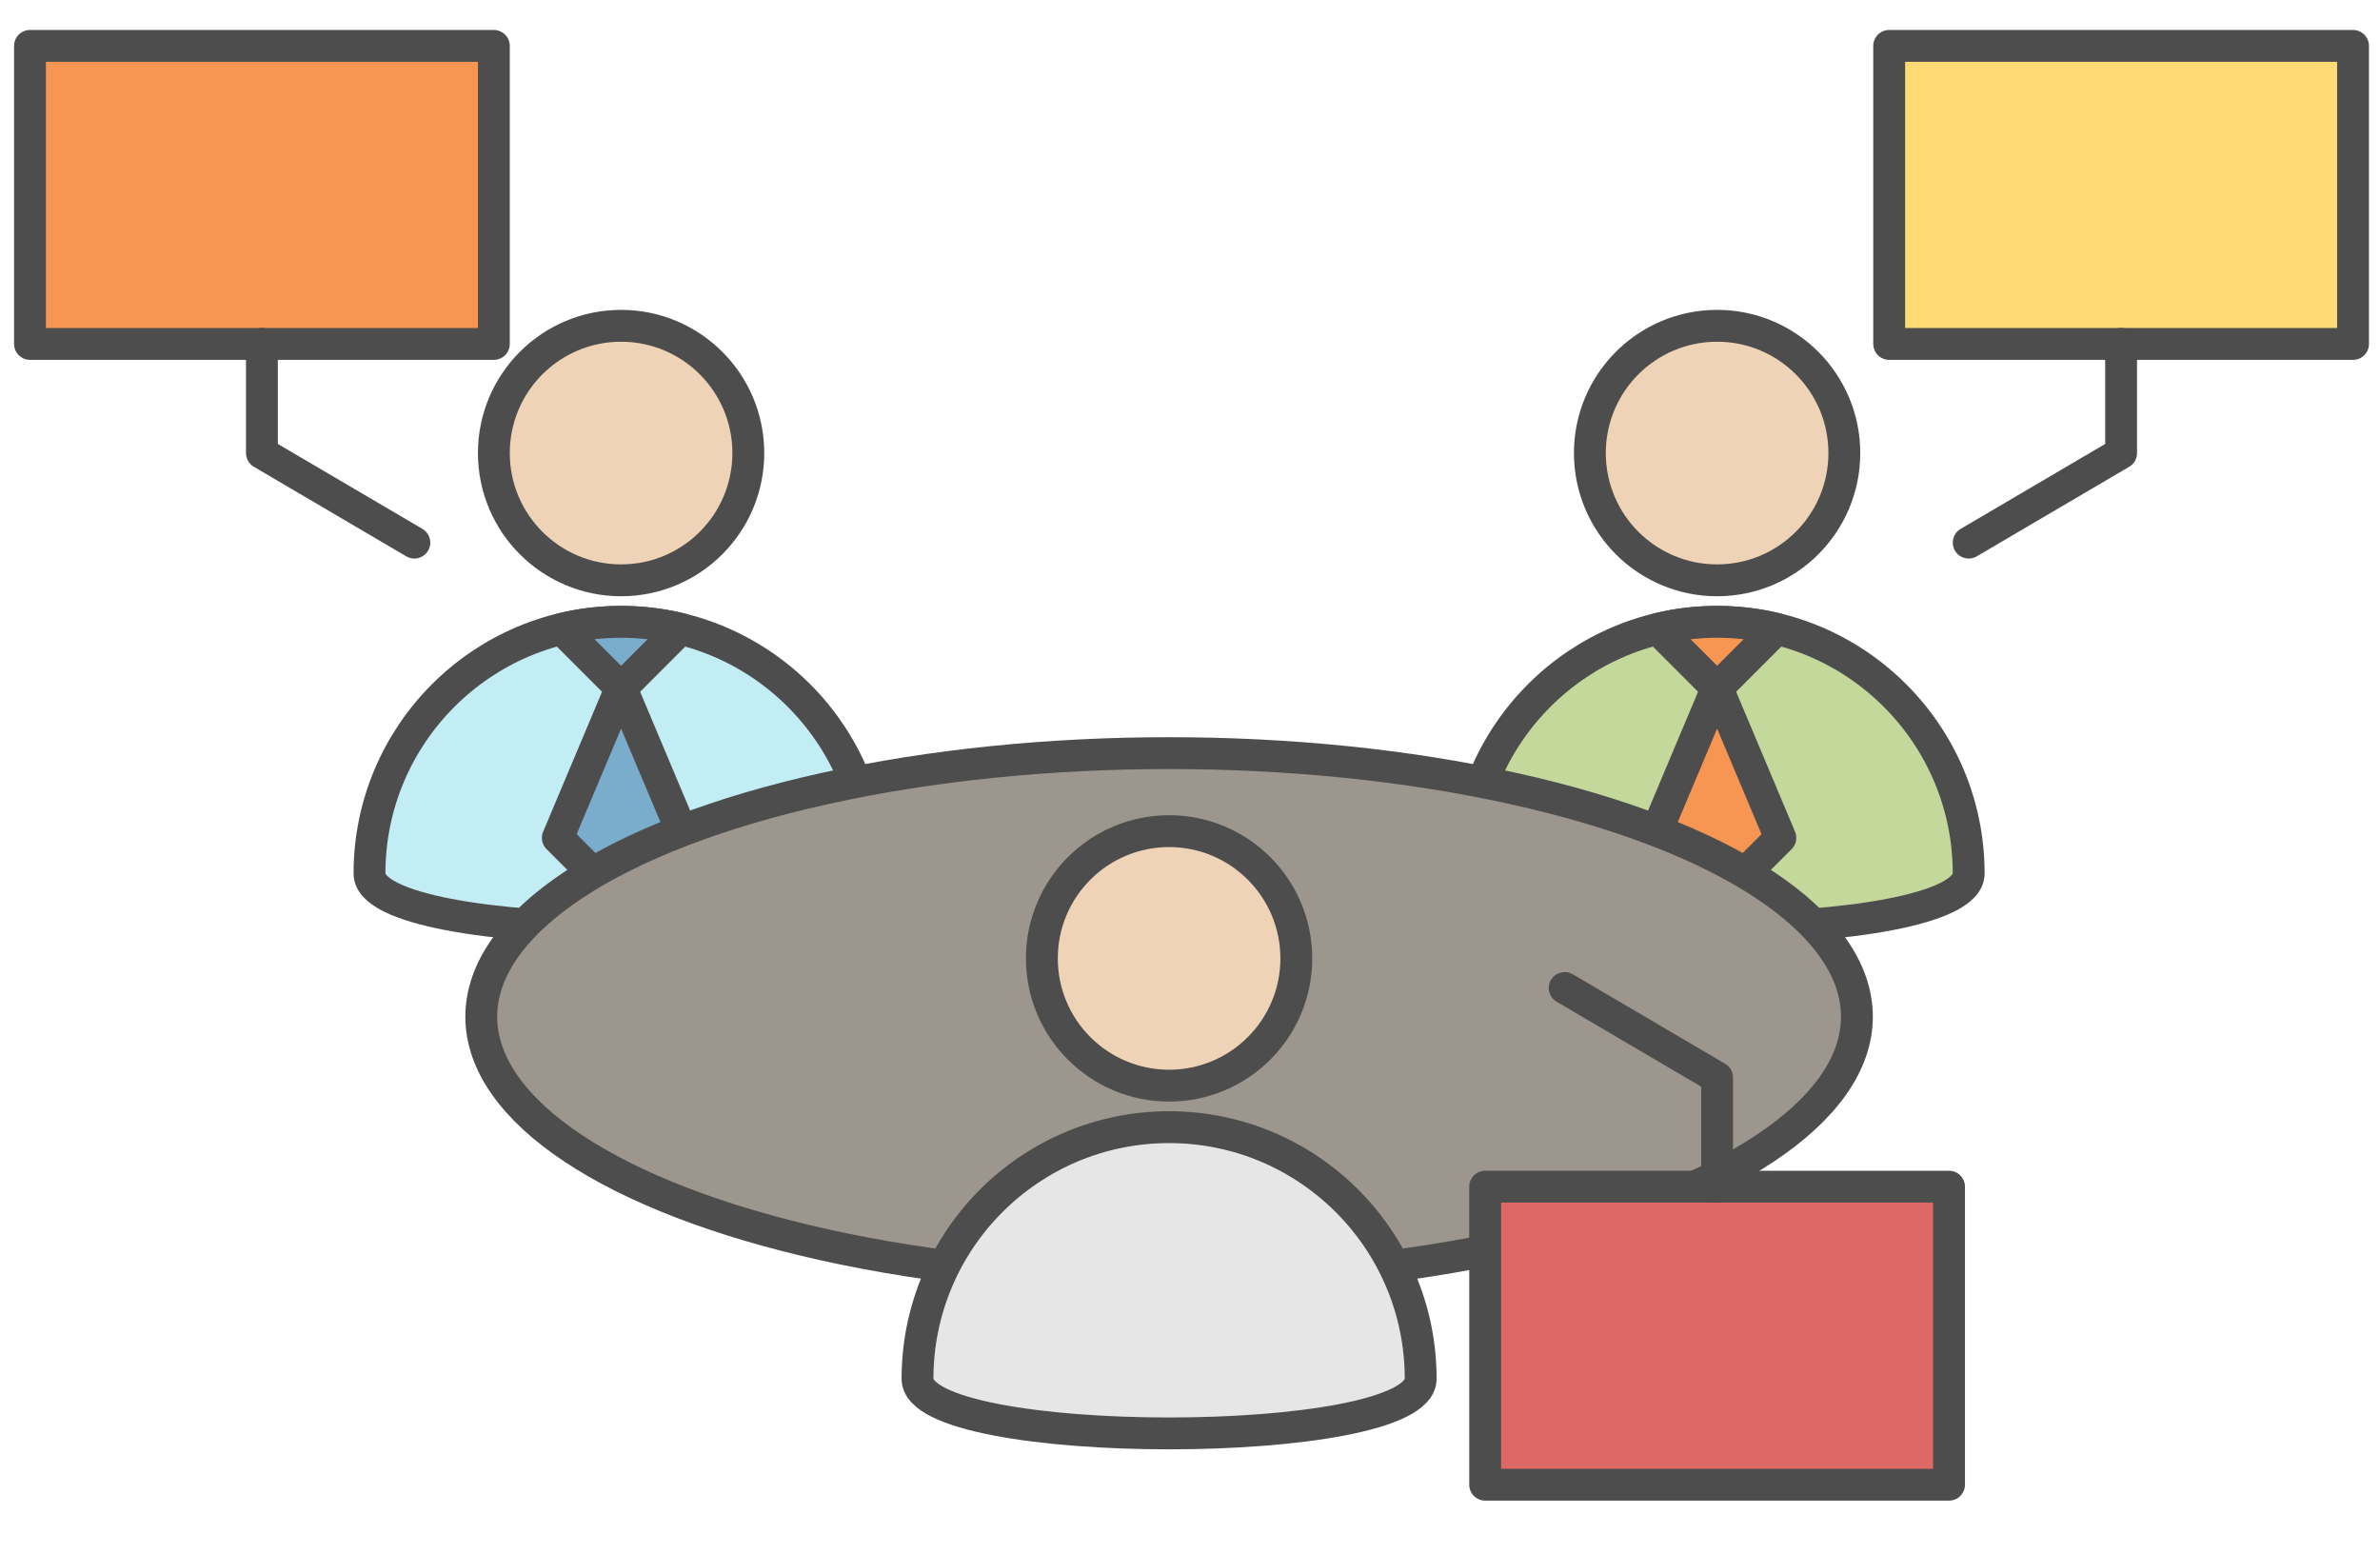 <?xml version="1.0" encoding="utf-8"?>
<!-- Generator: Adobe Illustrator 16.0.0, SVG Export Plug-In . SVG Version: 6.00 Build 0)  -->
<!DOCTYPE svg PUBLIC "-//W3C//DTD SVG 1.1//EN" "http://www.w3.org/Graphics/SVG/1.1/DTD/svg11.dtd">
<svg version="1.1" id="Layer_1" xmlns:x="http://ns.adobe.com/Extensibility/1.0/" xmlns:i="http://ns.adobe.com/AdobeIllustrator/10.0/" xmlns:graph="http://ns.adobe.com/Graphs/1.0/"
	 xmlns="http://www.w3.org/2000/svg" xmlns:xlink="http://www.w3.org/1999/xlink" x="0px" y="0px" width="523.096px"
	 height="341.5px" viewBox="0 0 523.096 341.5" enable-background="new 0 0 523.096 341.5" xml:space="preserve">
<g display="none">
	<g display="inline">
		<g>
			<defs>
				<rect id="SVGID_1_" x="-50" y="-431" width="1400" height="980"/>
			</defs>
			<clipPath id="SVGID_2_">
				<use xlink:href="#SVGID_1_"  overflow="visible"/>
			</clipPath>
			<path clip-path="url(#SVGID_2_)" fill="#A6C8DD" d="M557.4,15.925v-264.723c0-9.392,7.611-17.005,17.004-17.005h192.295
				c9.392,0,17.005,7.613,17.005,17.005V15.925c0,9.391-7.613,17.004-17.005,17.004H574.404
				C565.013,32.929,557.4,25.316,557.4,15.925"/>
		</g>
	</g>
	<g display="inline">
		<g>
			<defs>
				<rect id="SVGID_3_" x="-50" y="-431" width="1400" height="980"/>
			</defs>
			<clipPath id="SVGID_4_">
				<use xlink:href="#SVGID_3_"  overflow="visible"/>
			</clipPath>
			
				<path clip-path="url(#SVGID_4_)" fill="none" stroke="#4D4D4D" stroke-width="7" stroke-linecap="round" stroke-linejoin="round" stroke-miterlimit="10" d="
				M557.4,15.925v-264.723c0-9.392,7.611-17.005,17.004-17.005h192.295c9.392,0,17.005,7.613,17.005,17.005V15.925
				c0,9.391-7.613,17.004-17.005,17.004H574.404C565.013,32.929,557.4,25.316,557.4,15.925z"/>
		</g>
	</g>
	<g display="inline">
		<g>
			<defs>
				<rect id="SVGID_5_" x="-50" y="-431" width="1400" height="980"/>
			</defs>
			<clipPath id="SVGID_6_">
				<use xlink:href="#SVGID_5_"  overflow="visible"/>
			</clipPath>
			<path clip-path="url(#SVGID_6_)" fill="#EFD3B6" d="M694.57-195.409c0,13.265-10.753,24.018-24.021,24.018
				c-13.264,0-24.017-10.753-24.017-24.018c0-13.265,10.753-24.018,24.017-24.018C683.817-219.427,694.57-208.674,694.57-195.409"/>
		</g>
	</g>
	<g display="inline">
		<g>
			<defs>
				<rect id="SVGID_7_" x="-50" y="-431" width="1400" height="980"/>
			</defs>
			<clipPath id="SVGID_8_">
				<use xlink:href="#SVGID_7_"  overflow="visible"/>
			</clipPath>
			
				<circle clip-path="url(#SVGID_8_)" fill="none" stroke="#4D4D4D" stroke-width="7" stroke-linecap="round" stroke-linejoin="round" stroke-miterlimit="10" cx="670.552" cy="-195.409" r="24.018"/>
		</g>
	</g>
	<g display="inline">
		<g>
			<defs>
				<rect id="SVGID_9_" x="-50" y="-431" width="1400" height="980"/>
			</defs>
			<clipPath id="SVGID_10_">
				<use xlink:href="#SVGID_9_"  overflow="visible"/>
			</clipPath>
			<path clip-path="url(#SVGID_10_)" fill="#E6E6E6" d="M623.057-116.063c0-26.231,21.266-47.495,47.495-47.495
				c26.231,0,47.496,21.264,47.496,47.495C718.048-102.321,623.057-102.321,623.057-116.063"/>
		</g>
	</g>
	<g display="inline">
		<g>
			<defs>
				<rect id="SVGID_11_" x="-50" y="-431" width="1400" height="980"/>
			</defs>
			<clipPath id="SVGID_12_">
				<use xlink:href="#SVGID_11_"  overflow="visible"/>
			</clipPath>
			
				<path clip-path="url(#SVGID_12_)" fill="none" stroke="#4D4D4D" stroke-width="7" stroke-linecap="round" stroke-linejoin="round" stroke-miterlimit="10" d="
				M623.057-116.063c0-26.231,21.266-47.495,47.495-47.495c26.231,0,47.496,21.264,47.496,47.495
				C718.048-102.321,623.057-102.321,623.057-116.063z"/>
		</g>
	</g>
	<g display="inline">
		<g>
			<defs>
				<rect id="SVGID_13_" x="-50" y="-431" width="1400" height="980"/>
			</defs>
			<clipPath id="SVGID_14_">
				<use xlink:href="#SVGID_13_"  overflow="visible"/>
			</clipPath>
			<path clip-path="url(#SVGID_14_)" fill="#DD6966" d="M659.341-162.223l11.211,11.211l11.212-11.211
				c-3.596-0.87-7.349-1.334-11.212-1.334C666.689-163.557,662.938-163.093,659.341-162.223"/>
		</g>
	</g>
	<g display="inline">
		<g>
			<defs>
				<rect id="SVGID_15_" x="-50" y="-431" width="1400" height="980"/>
			</defs>
			<clipPath id="SVGID_16_">
				<use xlink:href="#SVGID_15_"  overflow="visible"/>
			</clipPath>
			
				<path clip-path="url(#SVGID_16_)" fill="none" stroke="#4D4D4D" stroke-width="7" stroke-linecap="round" stroke-linejoin="round" stroke-miterlimit="10" d="
				M659.341-162.223l11.211,11.211l11.212-11.211c-3.596-0.87-7.349-1.334-11.212-1.334
				C666.689-163.557,662.938-163.093,659.341-162.223z"/>
		</g>
	</g>
	<g display="inline">
		<g>
			<defs>
				<rect id="SVGID_17_" x="-50" y="-431" width="1400" height="980"/>
			</defs>
			<clipPath id="SVGID_18_">
				<use xlink:href="#SVGID_17_"  overflow="visible"/>
			</clipPath>
			<polygon clip-path="url(#SVGID_18_)" fill="#DD6966" points="670.552,-110.841 658.61,-122.783 670.552,-151.148 
				682.494,-122.783 			"/>
		</g>
	</g>
	<g display="inline">
		<g>
			<defs>
				<rect id="SVGID_19_" x="-50" y="-431" width="1400" height="980"/>
			</defs>
			<clipPath id="SVGID_20_">
				<use xlink:href="#SVGID_19_"  overflow="visible"/>
			</clipPath>
			
				<polygon clip-path="url(#SVGID_20_)" fill="none" stroke="#4D4D4D" stroke-width="7" stroke-linecap="round" stroke-linejoin="round" stroke-miterlimit="10" points="
				670.552,-110.841 658.61,-122.783 670.552,-151.148 682.494,-122.783 			"/>
		</g>
	</g>
	<g display="inline">
		<g>
			<defs>
				<rect id="SVGID_21_" x="-50" y="-431" width="1400" height="980"/>
			</defs>
			<clipPath id="SVGID_22_">
				<use xlink:href="#SVGID_21_"  overflow="visible"/>
			</clipPath>
			<path clip-path="url(#SVGID_22_)" fill="#666666" d="M733.088-50.824H608.016c-4.816,0-8.723-3.906-8.723-8.724
				c0-4.818,3.905-8.724,8.723-8.724h125.072c4.818,0,8.725,3.906,8.725,8.724C741.813-54.73,737.906-50.824,733.088-50.824"/>
		</g>
	</g>
	<g display="inline">
		<g>
			<defs>
				<rect id="SVGID_23_" x="-50" y="-431" width="1400" height="980"/>
			</defs>
			<clipPath id="SVGID_24_">
				<use xlink:href="#SVGID_23_"  overflow="visible"/>
			</clipPath>
			
				<path clip-path="url(#SVGID_24_)" fill="none" stroke="#4D4D4D" stroke-width="7" stroke-linecap="round" stroke-linejoin="round" stroke-miterlimit="10" d="
				M733.088-50.824H608.016c-4.816,0-8.723-3.906-8.723-8.724c0-4.818,3.905-8.724,8.723-8.724h125.072
				c4.818,0,8.725,3.906,8.725,8.724C741.813-54.73,737.906-50.824,733.088-50.824z"/>
		</g>
	</g>
	<g display="inline">
		<g>
			<defs>
				<rect id="SVGID_25_" x="-50" y="-431" width="1400" height="980"/>
			</defs>
			<clipPath id="SVGID_26_">
				<use xlink:href="#SVGID_25_"  overflow="visible"/>
			</clipPath>
			<path clip-path="url(#SVGID_26_)" fill="#666666" d="M733.088-23.702H608.016c-4.816,0-8.723-3.906-8.723-8.724
				c0-4.818,3.905-8.724,8.723-8.724h125.072c4.818,0,8.725,3.906,8.725,8.724C741.813-27.608,737.906-23.702,733.088-23.702"/>
		</g>
	</g>
	<g display="inline">
		<g>
			<defs>
				<rect id="SVGID_27_" x="-50" y="-431" width="1400" height="980"/>
			</defs>
			<clipPath id="SVGID_28_">
				<use xlink:href="#SVGID_27_"  overflow="visible"/>
			</clipPath>
			
				<path clip-path="url(#SVGID_28_)" fill="none" stroke="#4D4D4D" stroke-width="7" stroke-linecap="round" stroke-linejoin="round" stroke-miterlimit="10" d="
				M733.088-23.702H608.016c-4.816,0-8.723-3.906-8.723-8.724c0-4.818,3.905-8.724,8.723-8.724h125.072
				c4.818,0,8.725,3.906,8.725,8.724C741.813-27.608,737.906-23.702,733.088-23.702z"/>
		</g>
	</g>
	<g display="inline">
		<g>
			<defs>
				<rect id="SVGID_29_" x="-50" y="-431" width="1400" height="980"/>
			</defs>
			<clipPath id="SVGID_30_">
				<use xlink:href="#SVGID_29_"  overflow="visible"/>
			</clipPath>
			<path clip-path="url(#SVGID_30_)" fill="#666666" d="M733.088,3.419H608.016c-4.816,0-8.723-3.906-8.723-8.724
				c0-4.818,3.905-8.724,8.723-8.724h125.072c4.818,0,8.725,3.906,8.725,8.724C741.813-0.486,737.906,3.419,733.088,3.419"/>
		</g>
	</g>
	<g display="inline">
		<g>
			<defs>
				<rect id="SVGID_31_" x="-50" y="-431" width="1400" height="980"/>
			</defs>
			<clipPath id="SVGID_32_">
				<use xlink:href="#SVGID_31_"  overflow="visible"/>
			</clipPath>
			
				<path clip-path="url(#SVGID_32_)" fill="none" stroke="#4D4D4D" stroke-width="7" stroke-linecap="round" stroke-linejoin="round" stroke-miterlimit="10" d="
				M733.088,3.419H608.016c-4.816,0-8.723-3.906-8.723-8.724c0-4.818,3.905-8.724,8.723-8.724h125.072
				c4.818,0,8.725,3.906,8.725,8.724C741.813-0.486,737.906,3.419,733.088,3.419z"/>
		</g>
	</g>
	<g display="inline">
		<g>
			<defs>
				<rect id="SVGID_33_" x="-50" y="-431" width="1400" height="980"/>
			</defs>
			<clipPath id="SVGID_34_">
				<use xlink:href="#SVGID_33_"  overflow="visible"/>
			</clipPath>
			<path clip-path="url(#SVGID_34_)" fill="#F2F2F2" d="M1170.818-49.617H865.518c-9.803,0-17.752-7.948-17.752-17.752v-180.682
				c0-9.804,7.949-17.752,17.752-17.752h305.303c9.805,0,17.752,7.948,17.752,17.752v180.682
				C1188.57-57.565,1180.623-49.617,1170.818-49.617"/>
		</g>
	</g>
	<g display="inline">
		<g>
			<defs>
				<rect id="SVGID_35_" x="-50" y="-431" width="1400" height="980"/>
			</defs>
			<clipPath id="SVGID_36_">
				<use xlink:href="#SVGID_35_"  overflow="visible"/>
			</clipPath>
			
				<path clip-path="url(#SVGID_36_)" fill="none" stroke="#4D4D4D" stroke-width="7" stroke-linecap="round" stroke-linejoin="round" stroke-miterlimit="10" d="
				M1170.818-49.617H865.518c-9.803,0-17.752-7.948-17.752-17.752v-180.682c0-9.804,7.949-17.752,17.752-17.752h305.303
				c9.805,0,17.752,7.948,17.752,17.752v180.682C1188.57-57.565,1180.623-49.617,1170.818-49.617z"/>
		</g>
	</g>
	<g display="inline">
		<g>
			<defs>
				<rect id="SVGID_37_" x="-50" y="-431" width="1400" height="980"/>
			</defs>
			<clipPath id="SVGID_38_">
				<use xlink:href="#SVGID_37_"  overflow="visible"/>
			</clipPath>
			<path clip-path="url(#SVGID_38_)" fill="#EFD3B6" d="M959.443-162.375c0,12.672-10.271,22.944-22.944,22.944
				c-12.671,0-22.943-10.272-22.943-22.944c0-12.671,10.272-22.944,22.943-22.944C949.172-185.318,959.443-175.045,959.443-162.375"
				/>
		</g>
	</g>
	<g display="inline">
		<g>
			<defs>
				<rect id="SVGID_39_" x="-50" y="-431" width="1400" height="980"/>
			</defs>
			<clipPath id="SVGID_40_">
				<use xlink:href="#SVGID_39_"  overflow="visible"/>
			</clipPath>
			
				<circle clip-path="url(#SVGID_40_)" fill="none" stroke="#4D4D4D" stroke-width="7" stroke-linecap="round" stroke-linejoin="round" stroke-miterlimit="10" cx="936.5" cy="-162.375" r="22.944"/>
		</g>
	</g>
	<g display="inline">
		<g>
			<defs>
				<rect id="SVGID_41_" x="-50" y="-431" width="1400" height="980"/>
			</defs>
			<clipPath id="SVGID_42_">
				<use xlink:href="#SVGID_41_"  overflow="visible"/>
			</clipPath>
			<path clip-path="url(#SVGID_42_)" fill="#E6E6E6" d="M891.128-86.575c0-25.059,20.313-45.372,45.371-45.372
				c25.059,0,45.372,20.313,45.372,45.372C981.871-73.449,891.128-73.449,891.128-86.575"/>
		</g>
	</g>
	<g display="inline">
		<g>
			<defs>
				<rect id="SVGID_43_" x="-50" y="-431" width="1400" height="980"/>
			</defs>
			<clipPath id="SVGID_44_">
				<use xlink:href="#SVGID_43_"  overflow="visible"/>
			</clipPath>
			
				<path clip-path="url(#SVGID_44_)" fill="none" stroke="#4D4D4D" stroke-width="7" stroke-linecap="round" stroke-linejoin="round" stroke-miterlimit="10" d="
				M891.128-86.575c0-25.059,20.313-45.372,45.371-45.372c25.059,0,45.372,20.313,45.372,45.372
				C981.871-73.449,891.128-73.449,891.128-86.575z"/>
		</g>
	</g>
	<g display="inline">
		<g>
			<defs>
				<rect id="SVGID_45_" x="-50" y="-431" width="1400" height="980"/>
			</defs>
			<clipPath id="SVGID_46_">
				<use xlink:href="#SVGID_45_"  overflow="visible"/>
			</clipPath>
			<path clip-path="url(#SVGID_46_)" fill="#DD6966" d="M925.789-130.672l10.71,10.71l10.711-10.71
				c-3.435-0.831-7.021-1.275-10.711-1.275C932.811-131.947,929.225-131.503,925.789-130.672"/>
		</g>
	</g>
	<g display="inline">
		<g>
			<defs>
				<rect id="SVGID_47_" x="-50" y="-431" width="1400" height="980"/>
			</defs>
			<clipPath id="SVGID_48_">
				<use xlink:href="#SVGID_47_"  overflow="visible"/>
			</clipPath>
			
				<path clip-path="url(#SVGID_48_)" fill="none" stroke="#4D4D4D" stroke-width="7" stroke-linecap="round" stroke-linejoin="round" stroke-miterlimit="10" d="
				M925.789-130.672l10.71,10.71l10.711-10.71c-3.435-0.831-7.021-1.275-10.711-1.275
				C932.811-131.947,929.225-131.503,925.789-130.672z"/>
		</g>
	</g>
	<g display="inline">
		<g>
			<defs>
				<rect id="SVGID_49_" x="-50" y="-431" width="1400" height="980"/>
			</defs>
			<clipPath id="SVGID_50_">
				<use xlink:href="#SVGID_49_"  overflow="visible"/>
			</clipPath>
			<polygon clip-path="url(#SVGID_50_)" fill="#DD6966" points="936.499,-81.588 925.092,-92.996 936.499,-120.092 947.907,-92.996 
							"/>
		</g>
	</g>
	<g display="inline">
		<g>
			<defs>
				<rect id="SVGID_51_" x="-50" y="-431" width="1400" height="980"/>
			</defs>
			<clipPath id="SVGID_52_">
				<use xlink:href="#SVGID_51_"  overflow="visible"/>
			</clipPath>
			
				<polygon clip-path="url(#SVGID_52_)" fill="none" stroke="#4D4D4D" stroke-width="7" stroke-linecap="round" stroke-linejoin="round" stroke-miterlimit="10" points="
				936.499,-81.588 925.092,-92.996 936.499,-120.092 947.907,-92.996 			"/>
		</g>
	</g>
	<g display="inline">
		<g>
			<defs>
				<rect id="SVGID_53_" x="-50" y="-431" width="1400" height="980"/>
			</defs>
			<clipPath id="SVGID_54_">
				<use xlink:href="#SVGID_53_"  overflow="visible"/>
			</clipPath>
			<path clip-path="url(#SVGID_54_)" fill="#666666" d="M1145.98-168.579h-119.479c-4.604,0-8.334-3.731-8.334-8.334
				s3.731-8.334,8.334-8.334h119.479c4.604,0,8.334,3.731,8.334,8.334S1150.584-168.579,1145.98-168.579"/>
		</g>
	</g>
	<g display="inline">
		<g>
			<defs>
				<rect id="SVGID_55_" x="-50" y="-431" width="1400" height="980"/>
			</defs>
			<clipPath id="SVGID_56_">
				<use xlink:href="#SVGID_55_"  overflow="visible"/>
			</clipPath>
			
				<path clip-path="url(#SVGID_56_)" fill="none" stroke="#4D4D4D" stroke-width="7" stroke-linecap="round" stroke-linejoin="round" stroke-miterlimit="10" d="
				M1145.98-168.579h-119.479c-4.604,0-8.334-3.731-8.334-8.334s3.731-8.334,8.334-8.334h119.479c4.604,0,8.334,3.731,8.334,8.334
				S1150.584-168.579,1145.98-168.579z"/>
		</g>
	</g>
	<g display="inline">
		<g>
			<defs>
				<rect id="SVGID_57_" x="-50" y="-431" width="1400" height="980"/>
			</defs>
			<clipPath id="SVGID_58_">
				<use xlink:href="#SVGID_57_"  overflow="visible"/>
			</clipPath>
			<path clip-path="url(#SVGID_58_)" fill="#666666" d="M1145.98-122.691h-119.479c-4.604,0-8.334-3.731-8.334-8.333
				c0-4.604,3.731-8.334,8.334-8.334h119.479c4.604,0,8.334,3.73,8.334,8.334C1154.314-126.422,1150.584-122.691,1145.98-122.691"/>
		</g>
	</g>
	<g display="inline">
		<g>
			<defs>
				<rect id="SVGID_59_" x="-50" y="-431" width="1400" height="980"/>
			</defs>
			<clipPath id="SVGID_60_">
				<use xlink:href="#SVGID_59_"  overflow="visible"/>
			</clipPath>
			
				<path clip-path="url(#SVGID_60_)" fill="none" stroke="#4D4D4D" stroke-width="7" stroke-linecap="round" stroke-linejoin="round" stroke-miterlimit="10" d="
				M1145.98-122.691h-119.479c-4.604,0-8.334-3.731-8.334-8.333c0-4.604,3.731-8.334,8.334-8.334h119.479
				c4.604,0,8.334,3.73,8.334,8.334C1154.314-126.422,1150.584-122.691,1145.98-122.691z"/>
		</g>
	</g>
	<g display="inline">
		<g>
			<defs>
				<rect id="SVGID_61_" x="-50" y="-431" width="1400" height="980"/>
			</defs>
			<clipPath id="SVGID_62_">
				<use xlink:href="#SVGID_61_"  overflow="visible"/>
			</clipPath>
			<path clip-path="url(#SVGID_62_)" fill="#666666" d="M1145.98-76.802h-119.479c-4.604,0-8.334-3.731-8.334-8.334
				c0-4.604,3.731-8.334,8.334-8.334h119.479c4.604,0,8.334,3.729,8.334,8.334C1154.314-80.533,1150.584-76.802,1145.98-76.802"/>
		</g>
	</g>
	<g display="inline">
		<g>
			<defs>
				<rect id="SVGID_63_" x="-50" y="-431" width="1400" height="980"/>
			</defs>
			<clipPath id="SVGID_64_">
				<use xlink:href="#SVGID_63_"  overflow="visible"/>
			</clipPath>
			
				<path clip-path="url(#SVGID_64_)" fill="none" stroke="#4D4D4D" stroke-width="7" stroke-linecap="round" stroke-linejoin="round" stroke-miterlimit="10" d="
				M1145.98-76.802h-119.479c-4.604,0-8.334-3.731-8.334-8.334c0-4.604,3.731-8.334,8.334-8.334h119.479
				c4.604,0,8.334,3.729,8.334,8.334C1154.314-80.533,1150.584-76.802,1145.98-76.802z"/>
		</g>
	</g>
	<g display="inline">
		<g>
			<defs>
				<rect id="SVGID_65_" x="-50" y="-431" width="1400" height="980"/>
			</defs>
			<clipPath id="SVGID_66_">
				<use xlink:href="#SVGID_65_"  overflow="visible"/>
			</clipPath>
			<path clip-path="url(#SVGID_66_)" fill="#DD6966" d="M1144.529-215.353H891.808c-7.718,0-13.974-6.256-13.974-13.974
				c0-7.717,6.256-13.973,13.974-13.973h252.724c7.717,0,13.974,6.256,13.974,13.973
				C1158.503-221.608,1152.246-215.353,1144.529-215.353"/>
		</g>
	</g>
	<g display="inline">
		<g>
			<defs>
				<rect id="SVGID_67_" x="-50" y="-431" width="1400" height="980"/>
			</defs>
			<clipPath id="SVGID_68_">
				<use xlink:href="#SVGID_67_"  overflow="visible"/>
			</clipPath>
			
				<path clip-path="url(#SVGID_68_)" fill="none" stroke="#4D4D4D" stroke-width="7" stroke-linecap="round" stroke-linejoin="round" stroke-miterlimit="10" d="
				M1144.529-215.353H891.808c-7.718,0-13.974-6.256-13.974-13.974c0-7.717,6.256-13.973,13.974-13.973h252.724
				c7.717,0,13.974,6.256,13.974,13.973C1158.503-221.608,1152.246-215.353,1144.529-215.353z"/>
		</g>
	</g>
	<g display="inline">
		<g>
			<defs>
				<rect id="SVGID_69_" x="433.097" y="-472.275" width="979.972" height="1399.959"/>
			</defs>
			<clipPath id="SVGID_70_">
				<use xlink:href="#SVGID_69_"  overflow="visible"/>
			</clipPath>
			
				<rect x="690.91" y="248.563" transform="matrix(0.707 -0.707 0.707 0.707 7.745 578.472)" clip-path="url(#SVGID_70_)" fill="#B3B3B3" width="22.54" height="62.648"/>
		</g>
	</g>
	<g display="inline">
		<g>
			<defs>
				<rect id="SVGID_71_" x="433.097" y="-472.275" width="979.972" height="1399.959"/>
			</defs>
			<clipPath id="SVGID_72_">
				<use xlink:href="#SVGID_71_"  overflow="visible"/>
			</clipPath>
			
				<rect x="690.91" y="248.563" transform="matrix(0.707 -0.707 0.707 0.707 7.745 578.472)" clip-path="url(#SVGID_72_)" fill="none" stroke="#4D4D4D" stroke-width="7" stroke-linecap="round" stroke-linejoin="round" stroke-miterlimit="10" width="22.54" height="62.648"/>
		</g>
	</g>
	<g display="inline">
		<g>
			<defs>
				<rect id="SVGID_73_" x="-50" y="-431" width="1400" height="980"/>
			</defs>
			<clipPath id="SVGID_74_">
				<use xlink:href="#SVGID_73_"  overflow="visible"/>
			</clipPath>
			<path clip-path="url(#SVGID_74_)" fill="#666666" d="M799.259,376.769L799.259,376.769c-9.38,9.382-24.587,9.382-33.966,0
				l-57.784-57.782c-9.379-9.379-9.379-24.588,0-33.967l0,0c9.379-9.379,24.586-9.379,33.965,0l57.785,57.784
				C808.638,352.183,808.638,367.39,799.259,376.769"/>
		</g>
	</g>
	<g display="inline">
		<g>
			<defs>
				<rect id="SVGID_75_" x="-50" y="-431" width="1400" height="980"/>
			</defs>
			<clipPath id="SVGID_76_">
				<use xlink:href="#SVGID_75_"  overflow="visible"/>
			</clipPath>
			
				<path clip-path="url(#SVGID_76_)" fill="none" stroke="#4D4D4D" stroke-width="7" stroke-linecap="round" stroke-linejoin="round" stroke-miterlimit="10" d="
				M799.259,376.769L799.259,376.769c-9.38,9.382-24.587,9.382-33.966,0l-57.784-57.782c-9.379-9.379-9.379-24.588,0-33.967l0,0
				c9.379-9.379,24.586-9.379,33.965,0l57.785,57.784C808.638,352.183,808.638,367.39,799.259,376.769z"/>
		</g>
	</g>
	<g display="inline">
		<g>
			<defs>
				<rect id="SVGID_77_" x="-50" y="-431" width="1400" height="980"/>
			</defs>
			<clipPath id="SVGID_78_">
				<use xlink:href="#SVGID_77_"  overflow="visible"/>
			</clipPath>
			<path clip-path="url(#SVGID_78_)" fill="#C3EDF5" d="M622.242,126.977c-40.193,0-72.776,32.583-72.776,72.776
				s32.583,72.774,72.776,72.774c40.191,0,72.774-32.584,72.774-72.774C695.019,159.561,662.436,126.977,622.242,126.977"/>
		</g>
	</g>
</g>
<g display="none">
	<path display="inline" fill="#EFD3B6" d="M464.036-192.736c0,17.427-14.127,31.555-31.555,31.555
		c-17.429,0-31.557-14.128-31.557-31.555c0-17.427,14.128-31.555,31.557-31.555C449.909-224.291,464.036-210.163,464.036-192.736"/>
	
		<circle display="inline" fill="none" stroke="#4D4D4D" stroke-width="7" stroke-linecap="round" stroke-linejoin="round" stroke-miterlimit="10" cx="432.481" cy="-192.736" r="31.555"/>
	<path display="inline" fill="#C4D89B" d="M370.082-88.49c0-34.462,27.937-62.399,62.399-62.399
		c34.462,0,62.398,27.937,62.398,62.399C494.881-70.437,370.082-70.437,370.082-88.49"/>
	
		<path display="inline" fill="none" stroke="#4D4D4D" stroke-width="7" stroke-linecap="round" stroke-linejoin="round" stroke-miterlimit="10" d="
		M370.082-88.49c0-34.462,27.937-62.399,62.399-62.399c34.462,0,62.398,27.937,62.398,62.399
		C494.881-70.437,370.082-70.437,370.082-88.49z"/>
	<path display="inline" fill="#F69652" d="M417.752-149.136l14.729,14.729l14.729-14.729c-4.724-1.143-9.655-1.753-14.729-1.753
		C427.407-150.889,422.475-150.279,417.752-149.136"/>
	
		<path display="inline" fill="none" stroke="#4D4D4D" stroke-width="7" stroke-linecap="round" stroke-linejoin="round" stroke-miterlimit="10" d="
		M417.752-149.136l14.729,14.729l14.729-14.729c-4.724-1.143-9.655-1.753-14.729-1.753
		C427.407-150.889,422.475-150.279,417.752-149.136z"/>
	<polygon display="inline" fill="#F69652" points="432.481,-81.631 416.792,-97.32 432.481,-134.586 448.17,-97.32 	"/>
	
		<polygon display="inline" fill="none" stroke="#4D4D4D" stroke-width="7" stroke-linecap="round" stroke-linejoin="round" stroke-miterlimit="10" points="
		432.481,-81.631 416.792,-97.32 432.481,-134.586 448.17,-97.32 	"/>
	<path display="inline" fill="#EFD3B6" d="M192.204-192.736c0,17.427-14.127,31.555-31.555,31.555
		c-17.427,0-31.555-14.128-31.555-31.555c0-17.427,14.128-31.555,31.555-31.555C178.077-224.291,192.204-210.163,192.204-192.736"/>
	
		<circle display="inline" fill="none" stroke="#4D4D4D" stroke-width="7" stroke-linecap="round" stroke-linejoin="round" stroke-miterlimit="10" cx="160.649" cy="-192.736" r="31.555"/>
	<path display="inline" fill="#C3EDF5" d="M98.249-88.49c0-34.462,27.937-62.399,62.399-62.399c34.463,0,62.4,27.937,62.4,62.399
		C223.048-70.437,98.249-70.437,98.249-88.49"/>
	
		<path display="inline" fill="none" stroke="#4D4D4D" stroke-width="7" stroke-linecap="round" stroke-linejoin="round" stroke-miterlimit="10" d="
		M98.249-88.49c0-34.462,27.937-62.399,62.399-62.399c34.463,0,62.4,27.937,62.4,62.399C223.048-70.437,98.249-70.437,98.249-88.49z
		"/>
	<path display="inline" fill="#7AACCC" d="M145.919-149.136l14.729,14.729l14.729-14.729c-4.723-1.143-9.654-1.753-14.729-1.753
		C155.574-150.889,150.643-150.279,145.919-149.136"/>
	
		<path display="inline" fill="none" stroke="#4D4D4D" stroke-width="7" stroke-linecap="round" stroke-linejoin="round" stroke-miterlimit="10" d="
		M145.919-149.136l14.729,14.729l14.729-14.729c-4.723-1.143-9.654-1.753-14.729-1.753
		C155.574-150.889,150.643-150.279,145.919-149.136z"/>
	<polygon display="inline" fill="#7AACCC" points="160.648,-81.631 144.959,-97.32 160.648,-134.586 176.337,-97.32 	"/>
	
		<polygon display="inline" fill="none" stroke="#4D4D4D" stroke-width="7" stroke-linecap="round" stroke-linejoin="round" stroke-miterlimit="10" points="
		160.648,-81.631 144.959,-97.32 160.648,-134.586 176.337,-97.32 	"/>
	<path display="inline" fill="#EFD3B6" d="M328.12-234.248c0,17.427-14.128,31.555-31.556,31.555
		c-17.426,0-31.555-14.128-31.555-31.555c0-17.428,14.129-31.555,31.555-31.555C313.992-265.803,328.12-251.676,328.12-234.248"/>
	
		<circle display="inline" fill="none" stroke="#4D4D4D" stroke-width="7" stroke-linecap="round" stroke-linejoin="round" stroke-miterlimit="10" cx="296.564" cy="-234.248" r="31.555"/>
	<path display="inline" fill="#E6E6E6" d="M234.166-130.002c0-34.462,27.938-62.399,62.398-62.399c34.463,0,62.4,27.937,62.4,62.399
		C358.964-111.949,234.166-111.949,234.166-130.002"/>
	
		<path display="inline" fill="none" stroke="#4D4D4D" stroke-width="7" stroke-linecap="round" stroke-linejoin="round" stroke-miterlimit="10" d="
		M234.166-130.002c0-34.462,27.938-62.399,62.398-62.399c34.463,0,62.4,27.937,62.4,62.399
		C358.964-111.949,234.166-111.949,234.166-130.002z"/>
	<path display="inline" fill="#DD6966" d="M281.835-190.648l14.729,14.729l14.729-14.729c-4.724-1.144-9.655-1.753-14.729-1.753
		S286.559-191.792,281.835-190.648"/>
	
		<path display="inline" fill="none" stroke="#4D4D4D" stroke-width="7" stroke-linecap="round" stroke-linejoin="round" stroke-miterlimit="10" d="
		M281.835-190.648l14.729,14.729l14.729-14.729c-4.724-1.144-9.655-1.753-14.729-1.753S286.559-191.792,281.835-190.648z"/>
	<polygon display="inline" fill="#DD6966" points="296.564,-123.144 280.876,-138.833 296.564,-176.099 312.254,-138.833 	"/>
	
		<polygon display="inline" fill="none" stroke="#4D4D4D" stroke-width="7" stroke-linecap="round" stroke-linejoin="round" stroke-miterlimit="10" points="
		296.564,-123.144 280.876,-138.833 296.564,-176.099 312.254,-138.833 	"/>
	<path display="inline" fill="#9C968F" d="M472.322-92.591c0,18.581-78.689,33.644-175.758,33.644
		c-97.067,0-175.756-15.063-175.756-33.644s78.689-33.644,175.756-33.644C393.633-126.235,472.322-111.172,472.322-92.591"/>
	
		<ellipse display="inline" fill="none" stroke="#4D4D4D" stroke-width="7" stroke-linecap="round" stroke-linejoin="round" stroke-miterlimit="10" cx="296.564" cy="-92.591" rx="175.758" ry="33.644"/>
	<path display="inline" fill="#EFD3B6" d="M254.604-134.438c0,17.427-14.127,31.555-31.556,31.555
		c-17.427,0-31.555-14.128-31.555-31.555s14.128-31.555,31.555-31.555C240.477-165.993,254.604-151.864,254.604-134.438"/>
	
		<circle display="inline" fill="none" stroke="#4D4D4D" stroke-width="7" stroke-linecap="round" stroke-linejoin="round" stroke-miterlimit="10" cx="223.048" cy="-134.438" r="31.555"/>
	<path display="inline" fill="#7AD0CB" d="M160.648-30.192c0-34.462,27.937-62.399,62.399-62.399c34.463,0,62.4,27.937,62.4,62.399
		C285.447-12.139,160.648-12.139,160.648-30.192"/>
	
		<path display="inline" fill="none" stroke="#4D4D4D" stroke-width="7" stroke-linecap="round" stroke-linejoin="round" stroke-miterlimit="10" d="
		M160.648-30.192c0-34.462,27.937-62.399,62.399-62.399c34.463,0,62.4,27.937,62.4,62.399
		C285.447-12.139,160.648-12.139,160.648-30.192z"/>
	<path display="inline" fill="#EFD3B6" d="M401.637-134.438c0,17.427-14.127,31.555-31.555,31.555s-31.555-14.128-31.555-31.555
		s14.127-31.555,31.555-31.555S401.637-151.864,401.637-134.438"/>
	
		<circle display="inline" fill="none" stroke="#4D4D4D" stroke-width="7" stroke-linecap="round" stroke-linejoin="round" stroke-miterlimit="10" cx="370.082" cy="-134.438" r="31.555"/>
	<path display="inline" fill="#7AD0CB" d="M307.684-30.192c0-34.462,27.938-62.399,62.398-62.399s62.4,27.937,62.4,62.399
		C432.481-12.139,307.684-12.139,307.684-30.192"/>
	
		<path display="inline" fill="none" stroke="#4D4D4D" stroke-width="7" stroke-linecap="round" stroke-linejoin="round" stroke-miterlimit="10" d="
		M307.684-30.192c0-34.462,27.938-62.399,62.398-62.399s62.4,27.937,62.4,62.399C432.481-12.139,307.684-12.139,307.684-30.192z"/>
</g>
<g>
	<path fill="#EFD3B6" d="M405.362,99.555c0,15.445-12.519,27.964-27.965,27.964c-15.444,0-27.963-12.52-27.963-27.964
		c0-15.443,12.519-27.963,27.963-27.963C392.844,71.593,405.362,84.115,405.362,99.555"/>
	
		<circle fill="none" stroke="#4D4D4D" stroke-width="7" stroke-linecap="round" stroke-linejoin="round" stroke-miterlimit="10" cx="377.399" cy="99.556" r="27.964"/>
	<path fill="#C4D89B" d="M322.102,191.938c0-30.54,24.755-55.298,55.296-55.298c30.542,0,55.296,24.758,55.296,55.298
		C432.694,207.935,322.102,207.935,322.102,191.938"/>
	<path fill="none" stroke="#4D4D4D" stroke-width="7" stroke-linecap="round" stroke-linejoin="round" stroke-miterlimit="10" d="
		M322.102,191.938c0-30.54,24.755-55.298,55.296-55.298c30.542,0,55.296,24.758,55.296,55.298
		C432.694,207.935,322.102,207.935,322.102,191.938z"/>
	<path fill="#F69652" d="M364.346,138.192l13.054,13.055l13.054-13.055c-4.187-1.013-8.556-1.553-13.054-1.553
		C372.903,136.64,368.53,137.18,364.346,138.192"/>
	<path fill="none" stroke="#4D4D4D" stroke-width="7" stroke-linecap="round" stroke-linejoin="round" stroke-miterlimit="10" d="
		M364.346,138.192l13.054,13.055l13.054-13.055c-4.187-1.013-8.556-1.553-13.054-1.553
		C372.903,136.64,368.53,137.18,364.346,138.192z"/>
	<polygon fill="#F69652" points="377.399,198.013 363.495,184.113 377.399,151.088 391.302,184.113 	"/>
	
		<polygon fill="none" stroke="#4D4D4D" stroke-width="7" stroke-linecap="round" stroke-linejoin="round" stroke-miterlimit="10" points="
		377.399,198.013 363.495,184.113 377.399,151.088 391.302,184.113 	"/>
	<path fill="#EFD3B6" d="M164.472,99.555c0,15.445-12.52,27.964-27.963,27.964c-15.444,0-27.963-12.52-27.963-27.964
		c0-15.443,12.519-27.963,27.963-27.963C151.952,71.593,164.472,84.115,164.472,99.555"/>
	
		<circle fill="none" stroke="#4D4D4D" stroke-width="7" stroke-linecap="round" stroke-linejoin="round" stroke-miterlimit="10" cx="136.509" cy="99.556" r="27.963"/>
	<path fill="#C3EDF5" d="M81.211,191.938c0-30.54,24.758-55.298,55.297-55.298s55.296,24.758,55.296,55.298
		C191.804,207.935,81.211,207.935,81.211,191.938"/>
	<path fill="none" stroke="#4D4D4D" stroke-width="7" stroke-linecap="round" stroke-linejoin="round" stroke-miterlimit="10" d="
		M81.211,191.938c0-30.54,24.758-55.298,55.297-55.298s55.296,24.758,55.296,55.298C191.804,207.935,81.211,207.935,81.211,191.938z
		"/>
	<path fill="#7AACCC" d="M123.457,138.192l13.053,13.055l13.052-13.055c-4.184-1.013-8.556-1.553-13.052-1.553
		C132.013,136.64,127.64,137.18,123.457,138.192"/>
	<path fill="none" stroke="#4D4D4D" stroke-width="7" stroke-linecap="round" stroke-linejoin="round" stroke-miterlimit="10" d="
		M123.457,138.192l13.053,13.055l13.052-13.055c-4.184-1.013-8.556-1.553-13.052-1.553
		C132.013,136.64,127.64,137.18,123.457,138.192z"/>
	<polygon fill="#7AACCC" points="136.508,198.013 122.605,184.113 136.508,151.088 150.413,184.113 	"/>
	
		<polygon fill="none" stroke="#4D4D4D" stroke-width="7" stroke-linecap="round" stroke-linejoin="round" stroke-miterlimit="10" points="
		136.508,198.013 122.605,184.113 136.508,151.088 150.413,184.113 	"/>
	<path fill="#9C968F" d="M408.128,223.413c0,31.986-67.684,57.921-151.175,57.921c-83.492,0-151.174-25.933-151.174-57.921
		c0-31.987,67.682-57.92,151.174-57.92C340.444,165.492,408.128,191.423,408.128,223.413"/>
	
		<ellipse fill="none" stroke="#4D4D4D" stroke-width="7" stroke-linecap="round" stroke-linejoin="round" stroke-miterlimit="10" cx="256.953" cy="223.413" rx="151.175" ry="57.92"/>
	<path fill="#EFD3B6" d="M284.917,210.601c0,15.444-12.519,27.963-27.965,27.963c-15.442,0-27.964-12.519-27.964-27.963
		s12.521-27.964,27.964-27.964C272.398,182.639,284.917,195.158,284.917,210.601"/>
	
		<circle fill="none" stroke="#4D4D4D" stroke-width="7" stroke-linecap="round" stroke-linejoin="round" stroke-miterlimit="10" cx="256.953" cy="210.6" r="27.963"/>
	<path fill="#E6E6E6" d="M201.657,302.98c0-30.539,24.756-55.296,55.296-55.296c30.541,0,55.297,24.757,55.297,55.296
		C312.25,318.978,201.657,318.978,201.657,302.98"/>
	<path fill="none" stroke="#4D4D4D" stroke-width="7" stroke-linecap="round" stroke-linejoin="round" stroke-miterlimit="10" d="
		M201.657,302.98c0-30.539,24.756-55.296,55.296-55.296c30.541,0,55.297,24.757,55.297,55.296
		C312.25,318.978,201.657,318.978,201.657,302.98z"/>
	<rect x="415.219" y="10.084" fill="#FFDA75" width="101.952" height="65.49"/>
	
		<rect x="415.219" y="10.084" fill="none" stroke="#4D4D4D" stroke-width="7" stroke-linecap="round" stroke-linejoin="round" stroke-miterlimit="10" width="101.952" height="65.49"/>
	
		<polyline fill="none" stroke="#4D4D4D" stroke-width="7" stroke-linecap="round" stroke-linejoin="round" stroke-miterlimit="10" points="
		466.195,75.574 466.195,99.555 432.695,119.235 	"/>
	<rect x="6.593" y="10.084" fill="#F69652" width="101.952" height="65.49"/>
	
		<rect x="6.593" y="10.084" fill="none" stroke="#4D4D4D" stroke-width="7" stroke-linecap="round" stroke-linejoin="round" stroke-miterlimit="10" width="101.952" height="65.49"/>
	
		<polyline fill="none" stroke="#4D4D4D" stroke-width="7" stroke-linecap="round" stroke-linejoin="round" stroke-miterlimit="10" points="
		57.569,75.574 57.569,99.555 91.07,119.235 	"/>
	<rect x="326.423" y="260.76" fill="#DD6966" width="101.952" height="65.49"/>
	
		<rect x="326.423" y="260.76" fill="none" stroke="#4D4D4D" stroke-width="7" stroke-linecap="round" stroke-linejoin="round" stroke-miterlimit="10" width="101.952" height="65.49"/>
	
		<polyline fill="none" stroke="#4D4D4D" stroke-width="7" stroke-linecap="round" stroke-linejoin="round" stroke-miterlimit="10" points="
		377.399,260.76 377.399,236.778 343.899,217.099 	"/>
</g>
<g display="none">
	<path display="inline" fill="#EFD3B6" d="M1128.553,225.916c0,17.428-14.128,31.555-31.555,31.555
		c-17.428,0-31.557-14.127-31.557-31.555s14.129-31.555,31.557-31.555C1114.425,194.361,1128.553,208.488,1128.553,225.916"/>
	
		<circle display="inline" fill="none" stroke="#4D4D4D" stroke-width="7" stroke-linecap="round" stroke-linejoin="round" stroke-miterlimit="10" cx="1096.998" cy="225.916" r="31.555"/>
	<path display="inline" fill="#C3EDF5" d="M1034.599,330.162c0-34.463,27.938-62.398,62.399-62.398s62.399,27.938,62.399,62.398
		C1159.396,348.215,1034.599,348.215,1034.599,330.162"/>
	
		<path display="inline" fill="none" stroke="#4D4D4D" stroke-width="7" stroke-linecap="round" stroke-linejoin="round" stroke-miterlimit="10" d="
		M1034.599,330.162c0-34.463,27.938-62.398,62.399-62.398s62.399,27.938,62.399,62.398
		C1159.396,348.215,1034.599,348.215,1034.599,330.162z"/>
	<path display="inline" fill="#7AACCC" d="M1082.27,269.516l14.729,14.729l14.729-14.729c-4.725-1.143-9.654-1.752-14.729-1.752
		S1086.991,268.373,1082.27,269.516"/>
	
		<path display="inline" fill="none" stroke="#4D4D4D" stroke-width="7" stroke-linecap="round" stroke-linejoin="round" stroke-miterlimit="10" d="
		M1082.27,269.516l14.729,14.729l14.729-14.729c-4.725-1.143-9.654-1.752-14.729-1.752S1086.991,268.373,1082.27,269.516z"/>
	<polygon display="inline" fill="#7AACCC" points="1096.998,337.021 1081.309,321.332 1096.998,284.066 1112.686,321.332 	"/>
	
		<polygon display="inline" fill="none" stroke="#4D4D4D" stroke-width="7" stroke-linecap="round" stroke-linejoin="round" stroke-miterlimit="10" points="
		1096.998,337.021 1081.309,321.332 1096.998,284.066 1112.686,321.332 	"/>
	<path display="inline" fill="#EFD3B6" d="M981.838,225.916c0,17.428-14.128,31.555-31.555,31.555
		c-17.428,0-31.555-14.127-31.555-31.555s14.127-31.555,31.555-31.555C967.71,194.361,981.838,208.488,981.838,225.916"/>
	
		<circle display="inline" fill="none" stroke="#4D4D4D" stroke-width="7" stroke-linecap="round" stroke-linejoin="round" stroke-miterlimit="10" cx="950.283" cy="225.916" r="31.555"/>
	<path display="inline" fill="#E6E6E6" d="M887.884,330.162c0-34.463,27.938-62.398,62.399-62.398s62.397,27.938,62.397,62.398
		C1012.683,348.215,887.884,348.215,887.884,330.162"/>
	
		<path display="inline" fill="none" stroke="#4D4D4D" stroke-width="7" stroke-linecap="round" stroke-linejoin="round" stroke-miterlimit="10" d="
		M887.884,330.162c0-34.463,27.938-62.398,62.399-62.398s62.397,27.938,62.397,62.398
		C1012.683,348.215,887.884,348.215,887.884,330.162z"/>
	<path display="inline" fill="#DD6966" d="M935.554,269.516l14.729,14.729l14.729-14.729c-4.724-1.143-9.653-1.752-14.729-1.752
		S940.277,268.373,935.554,269.516"/>
	
		<path display="inline" fill="none" stroke="#4D4D4D" stroke-width="7" stroke-linecap="round" stroke-linejoin="round" stroke-miterlimit="10" d="
		M935.554,269.516l14.729,14.729l14.729-14.729c-4.724-1.143-9.653-1.752-14.729-1.752S940.277,268.373,935.554,269.516z"/>
	<polygon display="inline" fill="#DD6966" points="950.283,337.021 934.594,321.332 950.283,284.066 965.973,321.332 	"/>
	
		<polygon display="inline" fill="none" stroke="#4D4D4D" stroke-width="7" stroke-linecap="round" stroke-linejoin="round" stroke-miterlimit="10" points="
		950.283,337.021 934.594,321.332 950.283,284.066 965.973,321.332 	"/>
	<rect x="1124.388" y="128.075" display="inline" fill="#F69652" width="80.421" height="51.659"/>
	
		<rect x="1124.388" y="128.075" display="inline" fill="none" stroke="#4D4D4D" stroke-width="7" stroke-linecap="round" stroke-linejoin="round" stroke-miterlimit="10" width="80.421" height="51.659"/>
	
		<polyline display="inline" fill="none" stroke="#4D4D4D" stroke-width="7" stroke-linecap="round" stroke-linejoin="round" stroke-miterlimit="10" points="
		1164.598,179.734 1164.598,198.652 1138.173,214.175 	"/>
	<rect x="831.528" y="151.313" display="inline" fill="#DD6966" width="80.42" height="51.658"/>
	
		<rect x="831.528" y="151.313" display="inline" fill="none" stroke="#4D4D4D" stroke-width="7" stroke-linecap="round" stroke-linejoin="round" stroke-miterlimit="10" width="80.42" height="51.658"/>
	
		<polyline display="inline" fill="none" stroke="#4D4D4D" stroke-width="7" stroke-linecap="round" stroke-linejoin="round" stroke-miterlimit="10" points="
		871.738,202.971 871.738,221.889 898.163,237.41 	"/>
	<path display="inline" fill="#9C968F" d="M1167.339,368.05H864.541c-12.901,0-23.359-10.458-23.359-23.357
		c0-12.9,10.458-23.358,23.359-23.358h302.798c12.899,0,23.358,10.458,23.358,23.358
		C1190.697,357.592,1180.238,368.05,1167.339,368.05"/>
	
		<path display="inline" fill="none" stroke="#4D4D4D" stroke-width="7" stroke-linecap="round" stroke-linejoin="round" stroke-miterlimit="10" d="
		M1167.339,368.05H864.541c-12.901,0-23.359-10.458-23.359-23.357c0-12.9,10.458-23.358,23.359-23.358h302.798
		c12.899,0,23.358,10.458,23.358,23.358C1190.697,357.592,1180.238,368.05,1167.339,368.05z"/>
</g>
<g display="none">
	<g display="inline">
		<g>
			<defs>
				<path id="SVGID_79_" d="M549.466,199.753c0,40.192,32.582,72.774,72.776,72.774c40.19,0,72.773-32.584,72.773-72.774
					c0-40.194-32.583-72.776-72.773-72.776C582.048,126.977,549.466,159.559,549.466,199.753"/>
			</defs>
			<clipPath id="SVGID_80_">
				<use xlink:href="#SVGID_79_"  overflow="visible"/>
			</clipPath>
			<path clip-path="url(#SVGID_80_)" fill="#EFD3B6" d="M647.851,176.938c0,14.145-11.465,25.609-25.607,25.609
				c-14.144,0-25.609-11.466-25.609-25.609c0-14.143,11.466-25.608,25.609-25.608C636.386,151.328,647.851,162.794,647.851,176.938"
				/>
		</g>
	</g>
	<g display="inline">
		<g>
			<defs>
				<path id="SVGID_81_" d="M549.466,199.753c0,40.192,32.582,72.774,72.776,72.774c40.19,0,72.773-32.584,72.773-72.774
					c0-40.194-32.583-72.776-72.773-72.776C582.048,126.977,549.466,159.559,549.466,199.753"/>
			</defs>
			<clipPath id="SVGID_82_">
				<use xlink:href="#SVGID_81_"  overflow="visible"/>
			</clipPath>
			
				<circle clip-path="url(#SVGID_82_)" fill="none" stroke="#4D4D4D" stroke-width="7" stroke-linecap="round" stroke-linejoin="round" stroke-miterlimit="10" cx="622.242" cy="176.938" r="25.609"/>
		</g>
	</g>
	<g display="inline">
		<g>
			<defs>
				<path id="SVGID_83_" d="M549.466,199.753c0,40.192,32.582,72.774,72.776,72.774c40.19,0,72.773-32.584,72.773-72.774
					c0-40.194-32.583-72.776-72.773-72.776C582.048,126.977,549.466,159.559,549.466,199.753"/>
			</defs>
			<clipPath id="SVGID_84_">
				<use xlink:href="#SVGID_83_"  overflow="visible"/>
			</clipPath>
			<path clip-path="url(#SVGID_84_)" fill="#E6E6E6" d="M571.601,261.54c0-27.968,22.675-50.642,50.644-50.642
				c27.968,0,50.641,22.674,50.641,50.642C672.884,276.191,571.601,276.191,571.601,261.54"/>
		</g>
	</g>
	<g display="inline">
		<g>
			<defs>
				<path id="SVGID_85_" d="M549.466,199.753c0,40.192,32.582,72.774,72.776,72.774c40.19,0,72.773-32.584,72.773-72.774
					c0-40.194-32.583-72.776-72.773-72.776C582.048,126.977,549.466,159.559,549.466,199.753"/>
			</defs>
			<clipPath id="SVGID_86_">
				<use xlink:href="#SVGID_85_"  overflow="visible"/>
			</clipPath>
			
				<path clip-path="url(#SVGID_86_)" fill="none" stroke="#4D4D4D" stroke-width="7" stroke-linecap="round" stroke-linejoin="round" stroke-miterlimit="10" d="
				M571.601,261.54c0-27.968,22.675-50.642,50.644-50.642c27.968,0,50.641,22.674,50.641,50.642
				C672.884,276.191,571.601,276.191,571.601,261.54z"/>
		</g>
	</g>
	<g display="inline">
		<g>
			<defs>
				<path id="SVGID_87_" d="M549.466,199.753c0,40.192,32.582,72.774,72.776,72.774c40.19,0,72.773-32.584,72.773-72.774
					c0-40.194-32.583-72.776-72.773-72.776C582.048,126.977,549.466,159.559,549.466,199.753"/>
			</defs>
			<clipPath id="SVGID_88_">
				<use xlink:href="#SVGID_87_"  overflow="visible"/>
			</clipPath>
			<path clip-path="url(#SVGID_88_)" fill="#DD6966" d="M610.288,212.322l11.954,11.953l11.954-11.953
				c-3.833-0.928-7.836-1.424-11.954-1.424C618.123,210.898,614.121,211.395,610.288,212.322"/>
		</g>
	</g>
	<g display="inline">
		<g>
			<defs>
				<path id="SVGID_89_" d="M549.466,199.753c0,40.192,32.582,72.774,72.776,72.774c40.19,0,72.773-32.584,72.773-72.774
					c0-40.194-32.583-72.776-72.773-72.776C582.048,126.977,549.466,159.559,549.466,199.753"/>
			</defs>
			<clipPath id="SVGID_90_">
				<use xlink:href="#SVGID_89_"  overflow="visible"/>
			</clipPath>
			
				<path clip-path="url(#SVGID_90_)" fill="none" stroke="#4D4D4D" stroke-width="7" stroke-linecap="round" stroke-linejoin="round" stroke-miterlimit="10" d="
				M610.288,212.322l11.954,11.953l11.954-11.953c-3.833-0.928-7.836-1.424-11.954-1.424
				C618.123,210.898,614.121,211.395,610.288,212.322z"/>
		</g>
	</g>
	<g display="inline">
		<g>
			<defs>
				<path id="SVGID_91_" d="M549.466,199.753c0,40.192,32.582,72.774,72.776,72.774c40.19,0,72.773-32.584,72.773-72.774
					c0-40.194-32.583-72.776-72.773-72.776C582.048,126.977,549.466,159.559,549.466,199.753"/>
			</defs>
			<clipPath id="SVGID_92_">
				<use xlink:href="#SVGID_91_"  overflow="visible"/>
			</clipPath>
			<polygon clip-path="url(#SVGID_92_)" fill="#DD6966" points="622.242,267.107 609.509,254.374 622.242,224.131 634.975,254.374 
							"/>
		</g>
	</g>
	<g display="inline">
		<g>
			<defs>
				<path id="SVGID_93_" d="M549.466,199.753c0,40.192,32.582,72.774,72.776,72.774c40.19,0,72.773-32.584,72.773-72.774
					c0-40.194-32.583-72.776-72.773-72.776C582.048,126.977,549.466,159.559,549.466,199.753"/>
			</defs>
			<clipPath id="SVGID_94_">
				<use xlink:href="#SVGID_93_"  overflow="visible"/>
			</clipPath>
			
				<polygon clip-path="url(#SVGID_94_)" fill="none" stroke="#4D4D4D" stroke-width="7" stroke-linecap="round" stroke-linejoin="round" stroke-miterlimit="10" points="
				622.242,267.107 609.509,254.374 622.242,224.131 634.975,254.374 			"/>
		</g>
	</g>
</g>
<g display="none">
	<g display="inline">
		<g>
			<defs>
				<rect id="SVGID_95_" x="-50" y="-431" width="1400" height="980"/>
			</defs>
			<clipPath id="SVGID_96_">
				<use xlink:href="#SVGID_95_"  overflow="visible"/>
			</clipPath>
			<path clip-path="url(#SVGID_96_)" fill="#E6E6E6" d="M622.242,287.184c-48.21,0-87.433-39.222-87.433-87.432
				c0-48.209,39.223-87.431,87.433-87.431s87.431,39.222,87.431,87.431C709.673,247.962,670.452,287.184,622.242,287.184
				 M622.242,126.977c-40.193,0-72.776,32.583-72.776,72.776s32.583,72.774,72.776,72.774c40.191,0,72.774-32.584,72.774-72.774
				C695.019,159.561,662.436,126.977,622.242,126.977"/>
		</g>
	</g>
	<g display="inline">
		<g>
			<defs>
				<rect id="SVGID_97_" x="-50" y="-431" width="1400" height="980"/>
			</defs>
			<clipPath id="SVGID_98_">
				<use xlink:href="#SVGID_97_"  overflow="visible"/>
			</clipPath>
			
				<path clip-path="url(#SVGID_98_)" fill="none" stroke="#4D4D4D" stroke-width="7" stroke-linecap="round" stroke-linejoin="round" stroke-miterlimit="10" d="
				M622.242,287.184c-48.21,0-87.433-39.222-87.433-87.432c0-48.209,39.223-87.431,87.433-87.431s87.431,39.222,87.431,87.431
				C709.673,247.962,670.452,287.184,622.242,287.184z M622.242,126.977c-40.193,0-72.776,32.583-72.776,72.776
				s32.583,72.774,72.776,72.774c40.191,0,72.774-32.584,72.774-72.774C695.019,159.561,662.436,126.977,622.242,126.977z"/>
		</g>
	</g>
</g>
</svg>
